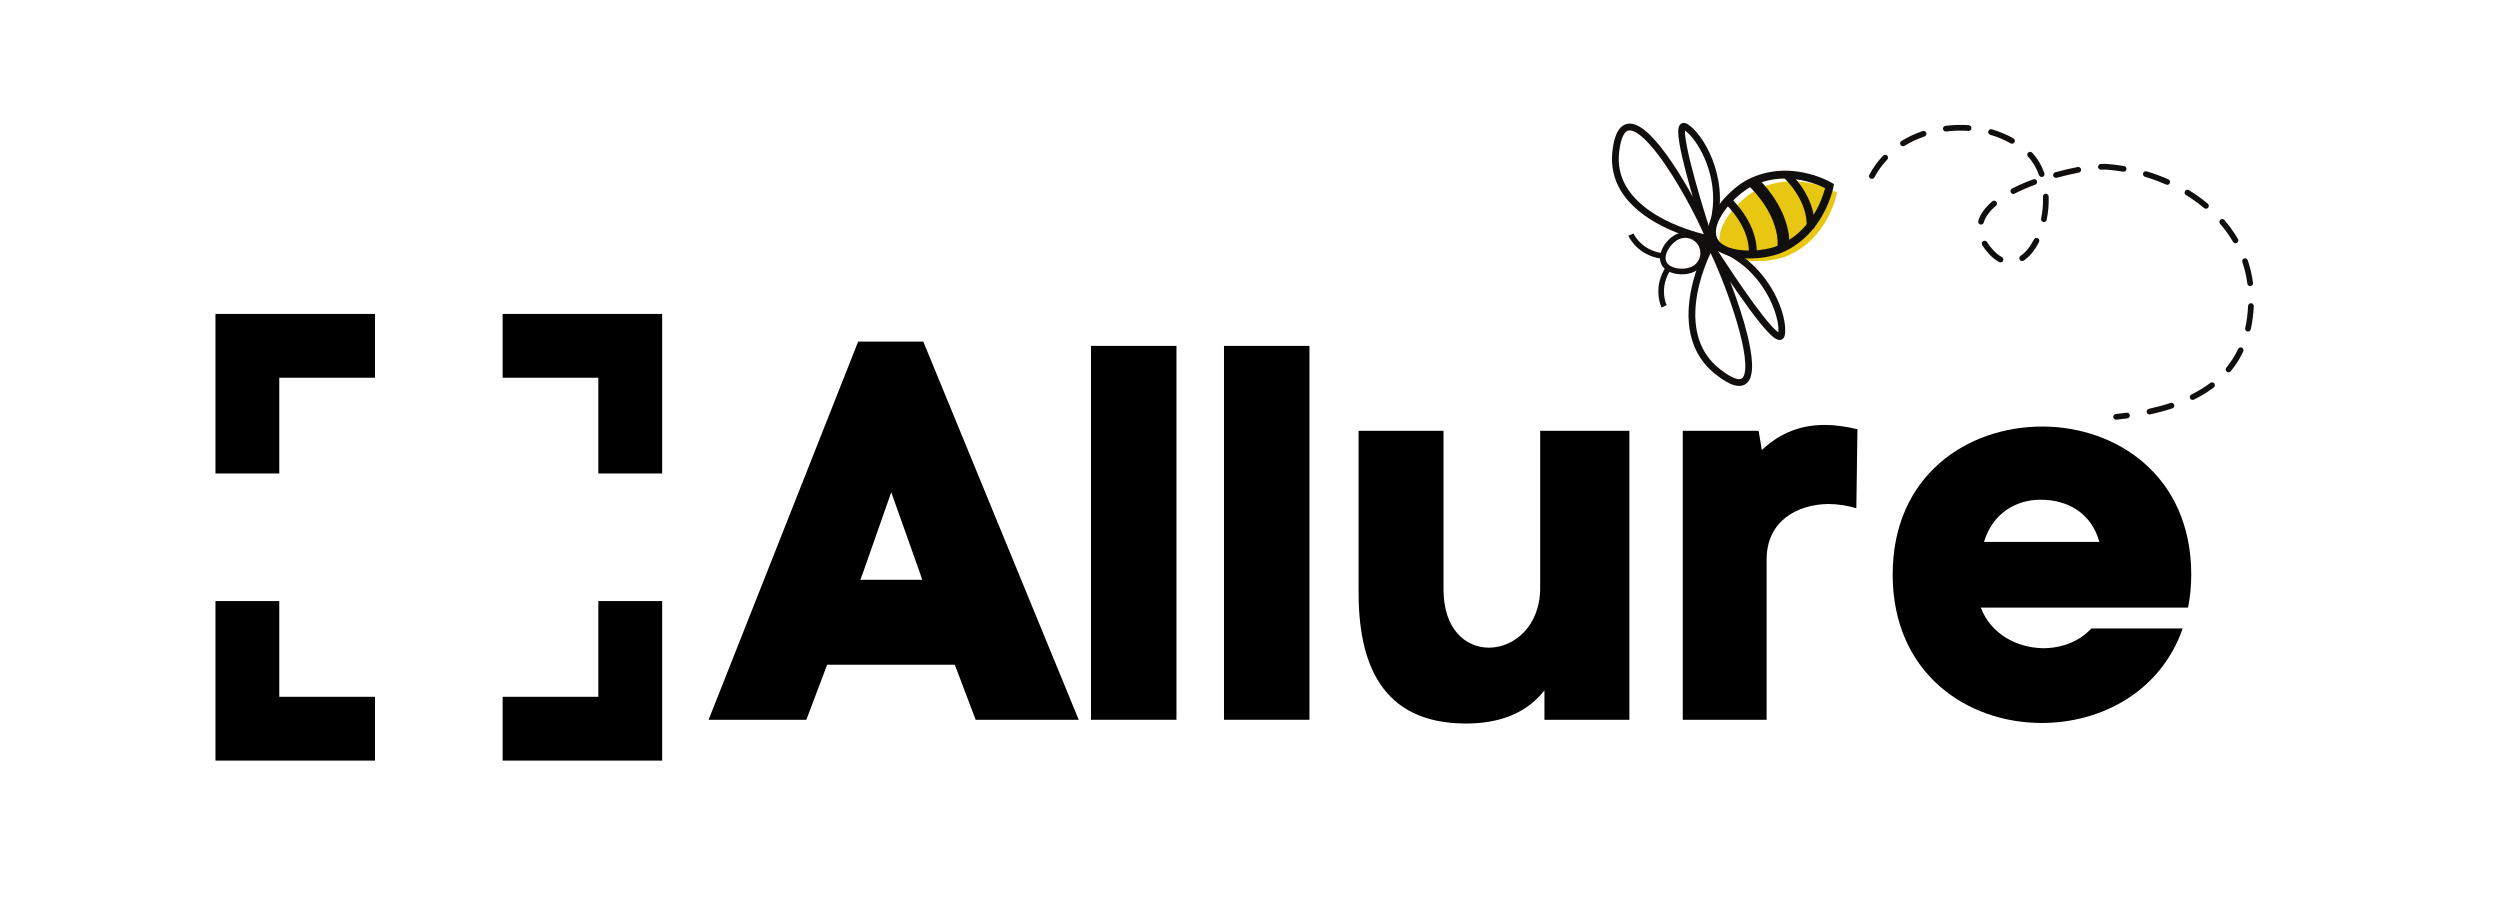 <?xml version="1.0" encoding="UTF-8"?><svg xmlns="http://www.w3.org/2000/svg" xmlns:xlink="http://www.w3.org/1999/xlink" contentScriptType="text/ecmascript" width="375" zoomAndPan="magnify" contentStyleType="text/css" viewBox="0 0 375 135" height="135" preserveAspectRatio="xMidYMid meet" version="1.0"><defs><g><g id="glyph-0-0"><path d="M 23.074 -56.723 L 0.641 0 L 15.301 0 L 18.426 -8.254 L 37.574 -8.254 L 40.699 0 L 56.16 0 L 32.848 -56.723 Z M 28.039 -34.129 L 32.367 -21.953 L 32.688 -20.992 L 23.395 -20.992 L 23.875 -22.273 Z M 28.039 -34.129 "/></g><g id="glyph-0-1"><path d="M 14.742 -56.082 L 1.922 -56.082 L 1.922 0 L 14.742 0 Z M 14.742 -56.082 "/></g><g id="glyph-0-2"><path d="M 30.043 -4.406 L 30.043 0 L 42.781 0 L 42.781 -43.344 L 29.402 -43.344 L 29.402 -19.789 C 29.402 -14.02 25.477 -10.816 21.711 -10.816 C 18.266 -10.816 14.902 -13.539 14.902 -19.547 L 14.902 -43.344 L 2.164 -43.344 L 2.164 -19.469 C 2.082 -8.574 5.527 0.562 18.266 0.562 C 22.754 0.562 27.078 -0.641 30.043 -4.406 Z M 30.043 -4.406 "/></g><g id="glyph-0-3"><path d="M 14.262 -40.461 L 13.781 -43.344 L 2.402 -43.344 L 2.402 0 L 14.98 0 L 14.98 -24.035 C 14.98 -29.883 19.629 -32.289 24.195 -32.367 C 25.637 -32.367 27.16 -32.125 28.441 -31.727 L 28.602 -43.582 C 26.918 -43.984 25.238 -44.227 23.715 -44.227 C 20.191 -44.227 17.066 -43.102 14.262 -40.461 Z M 14.262 -40.461 "/></g><g id="glyph-0-4"><path d="M 45.828 -21.793 C 45.828 -36.613 34.609 -43.984 23.473 -43.984 C 12.18 -43.984 1.043 -36.613 1.043 -21.793 C 1.043 -6.969 12.18 0.48 23.395 0.48 C 32.367 0.48 41.262 -4.246 44.547 -13.699 L 30.844 -13.699 C 29.004 -11.695 26.359 -10.734 23.555 -10.734 C 19.707 -10.816 15.781 -12.82 14.262 -16.824 L 45.348 -16.824 C 45.668 -18.426 45.828 -20.027 45.828 -21.793 Z M 32.047 -26.68 L 14.742 -26.68 C 16.023 -30.926 19.469 -33.008 23.234 -33.008 C 27.32 -33.008 30.844 -31.004 32.047 -26.68 Z M 32.047 -26.68 "/></g></g><clipPath id="clip-0"><path d="M 32.32 47.086 L 99.324 47.086 L 99.324 114.086 L 32.32 114.086 Z M 32.32 47.086 " clip-rule="nonzero"/></clipPath><clipPath id="clip-1"><path d="M 257 27 L 276 27 L 276 40 L 257 40 Z M 257 27 " clip-rule="nonzero"/></clipPath><clipPath id="clip-2"><path d="M 246.059 5.676 L 342.602 30.812 L 330.781 76.203 L 234.238 51.066 Z M 246.059 5.676 " clip-rule="nonzero"/></clipPath><clipPath id="clip-3"><path d="M 246.059 5.676 L 342.602 30.812 L 330.781 76.203 L 234.238 51.066 Z M 246.059 5.676 " clip-rule="nonzero"/></clipPath><clipPath id="clip-4"><path d="M 246.059 5.676 L 342.602 30.812 L 330.781 76.203 L 234.238 51.066 Z M 246.059 5.676 " clip-rule="nonzero"/></clipPath><clipPath id="clip-5"><path d="M 241 18 L 258 18 L 258 37 L 241 37 Z M 241 18 " clip-rule="nonzero"/></clipPath><clipPath id="clip-6"><path d="M 246.059 5.676 L 342.602 30.812 L 330.781 76.203 L 234.238 51.066 Z M 246.059 5.676 " clip-rule="nonzero"/></clipPath><clipPath id="clip-7"><path d="M 246.059 5.676 L 342.602 30.812 L 330.781 76.203 L 234.238 51.066 Z M 246.059 5.676 " clip-rule="nonzero"/></clipPath><clipPath id="clip-8"><path d="M 246.059 5.676 L 342.602 30.812 L 330.781 76.203 L 234.238 51.066 Z M 246.059 5.676 " clip-rule="nonzero"/></clipPath><clipPath id="clip-9"><path d="M 253 36 L 268 36 L 268 58 L 253 58 Z M 253 36 " clip-rule="nonzero"/></clipPath><clipPath id="clip-10"><path d="M 246.059 5.676 L 342.602 30.812 L 330.781 76.203 L 234.238 51.066 Z M 246.059 5.676 " clip-rule="nonzero"/></clipPath><clipPath id="clip-11"><path d="M 246.059 5.676 L 342.602 30.812 L 330.781 76.203 L 234.238 51.066 Z M 246.059 5.676 " clip-rule="nonzero"/></clipPath><clipPath id="clip-12"><path d="M 246.059 5.676 L 342.602 30.812 L 330.781 76.203 L 234.238 51.066 Z M 246.059 5.676 " clip-rule="nonzero"/></clipPath><clipPath id="clip-13"><path d="M 256 25 L 276 25 L 276 39 L 256 39 Z M 256 25 " clip-rule="nonzero"/></clipPath><clipPath id="clip-14"><path d="M 246.059 5.676 L 342.602 30.812 L 330.781 76.203 L 234.238 51.066 Z M 246.059 5.676 " clip-rule="nonzero"/></clipPath><clipPath id="clip-15"><path d="M 246.059 5.676 L 342.602 30.812 L 330.781 76.203 L 234.238 51.066 Z M 246.059 5.676 " clip-rule="nonzero"/></clipPath><clipPath id="clip-16"><path d="M 246.059 5.676 L 342.602 30.812 L 330.781 76.203 L 234.238 51.066 Z M 246.059 5.676 " clip-rule="nonzero"/></clipPath><clipPath id="clip-17"><path d="M 248 34 L 256 34 L 256 42 L 248 42 Z M 248 34 " clip-rule="nonzero"/></clipPath><clipPath id="clip-18"><path d="M 246.059 5.676 L 342.602 30.812 L 330.781 76.203 L 234.238 51.066 Z M 246.059 5.676 " clip-rule="nonzero"/></clipPath><clipPath id="clip-19"><path d="M 246.059 5.676 L 342.602 30.812 L 330.781 76.203 L 234.238 51.066 Z M 246.059 5.676 " clip-rule="nonzero"/></clipPath><clipPath id="clip-20"><path d="M 246.059 5.676 L 342.602 30.812 L 330.781 76.203 L 234.238 51.066 Z M 246.059 5.676 " clip-rule="nonzero"/></clipPath><clipPath id="clip-21"><path d="M 248 39 L 251 39 L 251 47 L 248 47 Z M 248 39 " clip-rule="nonzero"/></clipPath><clipPath id="clip-22"><path d="M 246.059 5.676 L 342.602 30.812 L 330.781 76.203 L 234.238 51.066 Z M 246.059 5.676 " clip-rule="nonzero"/></clipPath><clipPath id="clip-23"><path d="M 246.059 5.676 L 342.602 30.812 L 330.781 76.203 L 234.238 51.066 Z M 246.059 5.676 " clip-rule="nonzero"/></clipPath><clipPath id="clip-24"><path d="M 246.059 5.676 L 342.602 30.812 L 330.781 76.203 L 234.238 51.066 Z M 246.059 5.676 " clip-rule="nonzero"/></clipPath><clipPath id="clip-25"><path d="M 244 35 L 250 35 L 250 39 L 244 39 Z M 244 35 " clip-rule="nonzero"/></clipPath><clipPath id="clip-26"><path d="M 246.059 5.676 L 342.602 30.812 L 330.781 76.203 L 234.238 51.066 Z M 246.059 5.676 " clip-rule="nonzero"/></clipPath><clipPath id="clip-27"><path d="M 246.059 5.676 L 342.602 30.812 L 330.781 76.203 L 234.238 51.066 Z M 246.059 5.676 " clip-rule="nonzero"/></clipPath><clipPath id="clip-28"><path d="M 246.059 5.676 L 342.602 30.812 L 330.781 76.203 L 234.238 51.066 Z M 246.059 5.676 " clip-rule="nonzero"/></clipPath><clipPath id="clip-29"><path d="M 255 35 L 258 35 L 258 38 L 255 38 Z M 255 35 " clip-rule="nonzero"/></clipPath><clipPath id="clip-30"><path d="M 246.059 5.676 L 342.602 30.812 L 330.781 76.203 L 234.238 51.066 Z M 246.059 5.676 " clip-rule="nonzero"/></clipPath><clipPath id="clip-31"><path d="M 246.059 5.676 L 342.602 30.812 L 330.781 76.203 L 234.238 51.066 Z M 246.059 5.676 " clip-rule="nonzero"/></clipPath><clipPath id="clip-32"><path d="M 246.059 5.676 L 342.602 30.812 L 330.781 76.203 L 234.238 51.066 Z M 246.059 5.676 " clip-rule="nonzero"/></clipPath><clipPath id="clip-33"><path d="M 258 29 L 264 29 L 264 39 L 258 39 Z M 258 29 " clip-rule="nonzero"/></clipPath><clipPath id="clip-34"><path d="M 246.059 5.676 L 342.602 30.812 L 330.781 76.203 L 234.238 51.066 Z M 246.059 5.676 " clip-rule="nonzero"/></clipPath><clipPath id="clip-35"><path d="M 246.059 5.676 L 342.602 30.812 L 330.781 76.203 L 234.238 51.066 Z M 246.059 5.676 " clip-rule="nonzero"/></clipPath><clipPath id="clip-36"><path d="M 246.059 5.676 L 342.602 30.812 L 330.781 76.203 L 234.238 51.066 Z M 246.059 5.676 " clip-rule="nonzero"/></clipPath><clipPath id="clip-37"><path d="M 267 25 L 273 25 L 273 35 L 267 35 Z M 267 25 " clip-rule="nonzero"/></clipPath><clipPath id="clip-38"><path d="M 246.059 5.676 L 342.602 30.812 L 330.781 76.203 L 234.238 51.066 Z M 246.059 5.676 " clip-rule="nonzero"/></clipPath><clipPath id="clip-39"><path d="M 246.059 5.676 L 342.602 30.812 L 330.781 76.203 L 234.238 51.066 Z M 246.059 5.676 " clip-rule="nonzero"/></clipPath><clipPath id="clip-40"><path d="M 246.059 5.676 L 342.602 30.812 L 330.781 76.203 L 234.238 51.066 Z M 246.059 5.676 " clip-rule="nonzero"/></clipPath><clipPath id="clip-41"><path d="M 262 26 L 269 26 L 269 38 L 262 38 Z M 262 26 " clip-rule="nonzero"/></clipPath><clipPath id="clip-42"><path d="M 246.059 5.676 L 342.602 30.812 L 330.781 76.203 L 234.238 51.066 Z M 246.059 5.676 " clip-rule="nonzero"/></clipPath><clipPath id="clip-43"><path d="M 246.059 5.676 L 342.602 30.812 L 330.781 76.203 L 234.238 51.066 Z M 246.059 5.676 " clip-rule="nonzero"/></clipPath><clipPath id="clip-44"><path d="M 246.059 5.676 L 342.602 30.812 L 330.781 76.203 L 234.238 51.066 Z M 246.059 5.676 " clip-rule="nonzero"/></clipPath><clipPath id="clip-45"><path d="M 280 18 L 339 18 L 339 63 L 280 63 Z M 280 18 " clip-rule="nonzero"/></clipPath><clipPath id="clip-46"><path d="M 246.059 5.676 L 342.602 30.812 L 330.781 76.203 L 234.238 51.066 Z M 246.059 5.676 " clip-rule="nonzero"/></clipPath><clipPath id="clip-47"><path d="M 246.059 5.676 L 342.602 30.812 L 330.781 76.203 L 234.238 51.066 Z M 246.059 5.676 " clip-rule="nonzero"/></clipPath><clipPath id="clip-48"><path d="M 246.059 5.676 L 342.602 30.812 L 330.781 76.203 L 234.238 51.066 Z M 246.059 5.676 " clip-rule="nonzero"/></clipPath></defs><g clip-path="url(#clip-0)"><path fill="rgb(0%, 0%, 0%)" d="M 41.891 90.156 L 32.32 90.156 L 32.32 114.086 L 56.25 114.086 L 56.25 104.516 L 41.891 104.516 Z M 32.32 71.016 L 41.891 71.016 L 41.891 56.656 L 56.25 56.656 L 56.25 47.086 L 32.32 47.086 Z M 89.75 104.516 L 75.395 104.516 L 75.395 114.086 L 99.324 114.086 L 99.324 90.156 L 89.75 90.156 Z M 75.395 47.086 L 75.395 56.656 L 89.75 56.656 L 89.75 71.016 L 99.324 71.016 L 99.324 47.086 Z M 75.395 47.086 " fill-opacity="1" fill-rule="nonzero"/></g><g clip-path="url(#clip-1)"><g clip-path="url(#clip-2)"><g clip-path="url(#clip-3)"><g clip-path="url(#clip-4)"><path fill="rgb(90.59%, 78.04%, 7.059%)" d="M 268.07 38.391 C 265.289 39.551 259.414 39.707 258.152 36.977 C 256.883 34.242 260.816 29.879 263.488 28.492 C 269.566 25.348 275.555 28.914 275.555 28.914 C 275.555 28.914 274.297 35.801 268.07 38.391 " fill-opacity="1" fill-rule="nonzero"/></g></g></g></g><g clip-path="url(#clip-5)"><g clip-path="url(#clip-6)"><g clip-path="url(#clip-7)"><g clip-path="url(#clip-8)"><path fill="rgb(6.27%, 5.879%, 5.099%)" d="M 255.812 35.699 L 255.914 35.199 L 255.863 35.191 C 255.766 35.168 255.512 35.113 255.141 35.016 C 253.656 34.633 250.305 33.598 247.488 31.641 C 246.078 30.66 244.809 29.457 243.953 28.008 C 243.098 26.559 242.645 24.867 242.867 22.832 C 242.934 22.227 243.023 21.715 243.137 21.289 C 243.348 20.465 243.641 19.988 243.902 19.77 C 244.035 19.656 244.156 19.602 244.297 19.574 C 244.434 19.551 244.594 19.555 244.789 19.605 C 245.125 19.691 245.555 19.922 246.023 20.293 C 246.844 20.934 247.781 21.973 248.734 23.227 C 251.59 27 254.578 32.707 255.816 35.676 L 256.77 35.32 C 256.766 35.32 256.695 35.105 256.574 34.719 C 256.141 33.371 255.062 29.961 254.164 26.652 C 253.711 25 253.305 23.371 253.047 22.043 C 252.914 21.383 252.824 20.793 252.777 20.328 C 252.754 20.094 252.746 19.891 252.746 19.727 C 252.75 19.562 252.766 19.438 252.785 19.375 L 252.793 19.344 L 252.797 19.332 L 252.68 19.273 L 252.777 19.363 L 252.797 19.332 L 252.68 19.273 L 252.777 19.363 L 252.57 19.176 L 252.645 19.441 C 252.699 19.426 252.754 19.391 252.777 19.363 L 252.57 19.176 L 252.645 19.441 L 252.582 19.223 L 252.523 19.445 C 252.539 19.449 252.586 19.457 252.645 19.441 L 252.582 19.223 L 252.523 19.445 L 252.543 19.375 L 252.52 19.445 L 252.523 19.445 L 252.543 19.375 L 252.52 19.445 L 252.535 19.453 C 252.738 19.562 252.996 19.754 253.277 20.027 C 254.262 20.977 255.477 22.848 256.23 25.184 C 256.988 27.523 257.293 30.328 256.543 33.203 C 256.363 33.891 256.125 34.582 255.82 35.273 L 256.285 35.48 L 256.07 35.02 L 255.598 35.238 L 255.812 35.699 L 255.914 35.199 L 255.812 35.699 L 256.027 36.16 L 256.672 35.863 L 256.75 35.688 C 257.078 34.945 257.336 34.199 257.527 33.461 C 258.453 29.914 257.883 26.504 256.828 23.836 C 256.297 22.504 255.645 21.352 254.977 20.453 C 254.648 20.004 254.312 19.613 253.984 19.297 C 253.656 18.977 253.336 18.727 253.02 18.555 C 252.945 18.516 252.867 18.484 252.781 18.461 C 252.68 18.434 252.559 18.426 252.434 18.449 C 252.246 18.48 252.078 18.602 251.98 18.73 C 251.883 18.859 251.836 18.988 251.797 19.121 C 251.746 19.332 251.73 19.551 251.73 19.805 C 251.734 20.277 251.805 20.859 251.918 21.535 C 252.316 23.895 253.289 27.402 254.156 30.344 C 255.027 33.281 255.801 35.637 255.801 35.641 L 256.285 35.48 L 256.754 35.285 C 255.781 32.949 253.809 29.074 251.629 25.641 C 250.539 23.926 249.395 22.32 248.285 21.07 C 247.73 20.445 247.188 19.91 246.648 19.488 C 246.113 19.07 245.586 18.762 245.047 18.621 C 244.734 18.539 244.418 18.516 244.105 18.574 C 243.637 18.66 243.211 18.945 242.895 19.363 C 242.574 19.781 242.336 20.332 242.152 21.035 C 242.023 21.52 241.926 22.078 241.855 22.719 C 241.605 24.969 242.121 26.91 243.078 28.527 C 244.512 30.953 246.898 32.656 249.195 33.844 C 251.496 35.031 253.723 35.699 254.887 36 C 255.398 36.133 255.703 36.195 255.711 36.199 L 255.875 36.23 L 256.027 36.16 L 255.812 35.699 " fill-opacity="1" fill-rule="nonzero"/></g></g></g></g><g clip-path="url(#clip-9)"><g clip-path="url(#clip-10)"><g clip-path="url(#clip-11)"><g clip-path="url(#clip-12)"><path fill="rgb(6.27%, 5.879%, 5.099%)" d="M 256.453 37.086 L 256.008 36.844 C 255.992 36.867 254.773 39.117 253.965 42.211 C 253.418 44.32 253.059 46.82 253.426 49.293 C 253.793 51.762 254.91 54.219 257.285 56.105 C 258.457 57.039 259.395 57.586 260.207 57.801 C 260.504 57.875 260.789 57.91 261.066 57.883 C 261.473 57.848 261.852 57.664 262.117 57.375 C 262.387 57.09 262.555 56.73 262.656 56.328 C 262.797 55.793 262.832 55.176 262.805 54.477 C 262.75 53.254 262.488 51.789 262.102 50.207 C 260.93 45.465 258.617 39.68 257.172 36.844 L 256.719 37.078 L 256.289 37.352 C 256.293 37.355 258.34 40.578 260.633 43.875 C 261.781 45.523 262.988 47.188 264.043 48.484 C 264.57 49.133 265.055 49.688 265.488 50.109 C 265.703 50.324 265.906 50.5 266.098 50.645 C 266.293 50.785 266.477 50.898 266.703 50.961 C 266.793 50.984 266.891 50.996 267 50.988 C 267.164 50.98 267.352 50.902 267.473 50.773 C 267.598 50.648 267.664 50.5 267.699 50.363 L 267.711 50.309 C 267.793 49.918 267.805 49.465 267.762 48.949 C 267.602 47.152 266.738 44.578 265.012 42.145 C 263.289 39.715 260.688 37.438 257.066 36.379 L 256.883 36.324 L 256.086 36.695 L 256.008 36.844 L 256.453 37.086 L 256.668 37.547 L 257.141 37.328 L 256.926 36.867 L 256.781 37.355 C 260.621 38.48 263.234 41.078 264.828 43.719 C 265.625 45.035 266.164 46.363 266.465 47.504 C 266.617 48.07 266.711 48.59 266.75 49.035 C 266.789 49.48 266.77 49.852 266.715 50.098 L 266.715 50.094 L 266.711 50.113 L 266.754 50.125 L 266.715 50.105 L 266.711 50.113 L 266.754 50.125 L 266.715 50.105 L 266.941 50.219 L 266.852 49.992 C 266.777 50.016 266.719 50.086 266.715 50.105 L 266.941 50.219 L 266.852 49.992 L 266.941 50.219 L 266.941 49.973 L 266.852 49.992 L 266.941 50.219 L 266.941 49.973 L 266.938 50.109 L 266.957 49.977 L 266.941 49.973 L 266.938 50.109 L 266.957 49.977 L 266.953 50.023 L 266.961 49.977 L 266.957 49.977 L 266.953 50.023 L 266.961 49.977 C 266.945 49.973 266.836 49.926 266.699 49.824 C 266.441 49.633 266.07 49.273 265.648 48.805 C 264.164 47.148 262.023 44.137 260.273 41.551 C 259.398 40.258 258.617 39.07 258.055 38.207 C 257.773 37.777 257.547 37.426 257.391 37.18 C 257.234 36.938 257.148 36.805 257.148 36.805 L 256.266 37.309 C 257.328 39.391 258.93 43.246 260.129 47.008 C 260.73 48.887 261.23 50.75 261.523 52.348 C 261.668 53.148 261.762 53.883 261.785 54.52 C 261.816 55.152 261.773 55.688 261.672 56.07 C 261.625 56.266 261.559 56.418 261.488 56.535 C 261.379 56.703 261.277 56.785 261.137 56.836 C 260.992 56.883 260.777 56.898 260.461 56.816 C 259.891 56.668 259.027 56.199 257.918 55.309 C 255.766 53.59 254.777 51.422 254.434 49.145 C 254.09 46.867 254.422 44.488 254.949 42.469 C 255.336 40.984 255.828 39.691 256.219 38.773 C 256.414 38.316 256.59 37.953 256.711 37.703 C 256.77 37.578 256.82 37.484 256.852 37.422 L 256.891 37.348 L 256.898 37.328 L 256.453 37.086 L 256.668 37.547 L 256.453 37.086 " fill-opacity="1" fill-rule="nonzero"/></g></g></g></g><g clip-path="url(#clip-13)"><g clip-path="url(#clip-14)"><g clip-path="url(#clip-15)"><g clip-path="url(#clip-16)"><path fill="rgb(6.27%, 5.879%, 5.099%)" d="M 266.953 37.387 L 266.723 36.84 C 265.906 37.184 264.73 37.449 263.496 37.543 C 262.262 37.641 260.969 37.574 259.906 37.297 C 259.324 37.145 258.812 36.934 258.418 36.668 C 258.02 36.402 257.742 36.094 257.57 35.727 C 257.457 35.477 257.395 35.207 257.383 34.91 C 257.371 34.613 257.41 34.293 257.5 33.949 C 257.781 32.859 258.582 31.598 259.566 30.512 C 260.547 29.422 261.711 28.496 262.645 28.016 C 264.203 27.207 265.75 26.867 267.191 26.797 C 268.633 26.73 269.965 26.934 271.07 27.223 C 272.008 27.469 272.781 27.77 273.316 28.012 C 273.586 28.133 273.793 28.238 273.934 28.309 C 274.004 28.348 274.055 28.375 274.09 28.395 L 274.125 28.414 L 274.133 28.422 L 274.137 28.422 L 274.438 27.914 L 273.855 27.809 C 273.852 27.836 273.816 27.996 273.75 28.254 C 273.551 29.027 273.031 30.676 271.941 32.371 C 270.848 34.07 269.199 35.812 266.727 36.84 L 267.176 37.934 C 269.926 36.793 271.754 34.855 272.934 33.012 C 274.117 31.164 274.672 29.406 274.895 28.555 C 274.98 28.227 275.016 28.031 275.02 28.02 L 275.094 27.613 L 274.738 27.406 C 274.707 27.387 273.398 26.609 271.367 26.078 C 270.172 25.766 268.723 25.543 267.137 25.617 C 265.551 25.695 263.824 26.074 262.102 26.965 C 260.996 27.543 259.762 28.535 258.688 29.719 C 257.621 30.902 256.719 32.27 256.355 33.652 C 256.242 34.086 256.184 34.523 256.199 34.957 C 256.215 35.391 256.309 35.82 256.496 36.223 C 256.773 36.816 257.227 37.293 257.762 37.652 C 258.301 38.012 258.93 38.262 259.605 38.441 C 260.848 38.762 262.25 38.828 263.59 38.723 C 264.93 38.617 266.199 38.34 267.18 37.934 L 266.953 37.387 " fill-opacity="1" fill-rule="nonzero"/></g></g></g></g><g clip-path="url(#clip-17)"><g clip-path="url(#clip-18)"><g clip-path="url(#clip-19)"><g clip-path="url(#clip-20)"><path fill="rgb(6.27%, 5.879%, 5.099%)" d="M 253.918 40.395 L 253.738 40.012 C 253.094 40.316 252.078 40.395 251.27 40.18 C 250.953 40.098 250.668 39.977 250.445 39.816 C 250.223 39.66 250.059 39.477 249.953 39.258 C 249.816 38.957 249.801 38.594 249.906 38.188 C 250.023 37.734 250.297 37.242 250.652 36.828 C 251.004 36.41 251.434 36.07 251.832 35.887 C 252.328 35.656 252.863 35.621 253.355 35.75 C 253.992 35.914 254.547 36.352 254.844 36.992 C 255.078 37.492 255.109 38.027 254.984 38.52 C 254.816 39.156 254.383 39.715 253.738 40.012 L 253.918 40.395 L 254.094 40.777 C 254.973 40.371 255.574 39.602 255.801 38.734 C 255.977 38.059 255.93 37.32 255.613 36.641 C 255.207 35.758 254.438 35.156 253.57 34.93 C 252.895 34.758 252.156 34.805 251.477 35.121 C 250.938 35.371 250.426 35.785 250.008 36.281 C 249.586 36.777 249.25 37.363 249.09 37.977 C 248.949 38.516 248.945 39.09 249.188 39.613 C 249.363 39.988 249.637 40.285 249.961 40.512 C 250.285 40.738 250.66 40.895 251.055 40.996 C 252.07 41.258 253.219 41.18 254.094 40.777 L 253.918 40.395 " fill-opacity="1" fill-rule="nonzero"/></g></g></g></g><g clip-path="url(#clip-21)"><g clip-path="url(#clip-22)"><g clip-path="url(#clip-23)"><g clip-path="url(#clip-24)"><path fill="rgb(6.27%, 5.879%, 5.099%)" d="M 249.996 45.758 L 249.977 45.766 L 249.996 45.758 L 249.977 45.766 L 249.996 45.758 C 249.984 45.734 249.801 45.352 249.688 44.738 C 249.57 44.121 249.523 43.277 249.773 42.309 C 249.926 41.723 250.188 41.094 250.617 40.438 L 249.91 39.973 C 249.434 40.707 249.133 41.426 248.957 42.098 C 248.66 43.242 248.727 44.246 248.871 44.961 C 249.012 45.68 249.23 46.113 249.242 46.141 L 249.996 45.758 " fill-opacity="1" fill-rule="nonzero"/></g></g></g></g><g clip-path="url(#clip-25)"><g clip-path="url(#clip-26)"><g clip-path="url(#clip-27)"><g clip-path="url(#clip-28)"><path fill="rgb(6.27%, 5.879%, 5.099%)" d="M 249.488 37.992 C 249.176 37.953 248.887 37.898 248.617 37.828 C 247.25 37.473 246.359 36.766 245.797 36.145 C 245.516 35.836 245.324 35.547 245.199 35.34 C 245.137 35.238 245.094 35.152 245.066 35.098 L 245.035 35.039 L 245.031 35.023 L 244.25 35.352 C 244.266 35.383 244.523 35.996 245.172 36.711 C 245.816 37.426 246.855 38.242 248.402 38.645 C 248.711 38.727 249.035 38.789 249.383 38.832 L 249.488 37.992 " fill-opacity="1" fill-rule="nonzero"/></g></g></g></g><g clip-path="url(#clip-29)"><g clip-path="url(#clip-30)"><g clip-path="url(#clip-31)"><g clip-path="url(#clip-32)"><path fill="rgb(6.27%, 5.879%, 5.099%)" d="M 256.43 37.098 C 255.941 37.32 255.398 37.188 255.219 36.797 C 255.035 36.406 255.285 35.902 255.773 35.676 C 256.262 35.453 256.801 35.586 256.984 35.98 C 257.164 36.371 256.918 36.871 256.43 37.098 " fill-opacity="1" fill-rule="nonzero"/></g></g></g></g><g clip-path="url(#clip-33)"><g clip-path="url(#clip-34)"><g clip-path="url(#clip-35)"><g clip-path="url(#clip-36)"><path fill="rgb(6.27%, 5.879%, 5.099%)" d="M 263.469 38.27 C 263.477 38.207 263.645 37.18 263.23 35.598 C 262.824 34.02 261.832 31.891 259.578 29.656 L 258.746 30.496 C 260.855 32.59 261.727 34.512 262.086 35.895 C 262.27 36.586 262.32 37.148 262.328 37.527 C 262.328 37.715 262.324 37.859 262.316 37.953 C 262.312 38 262.309 38.035 262.305 38.055 L 262.301 38.074 L 262.621 38.125 L 262.305 38.07 L 262.301 38.074 L 262.621 38.125 L 262.305 38.07 L 263.469 38.27 " fill-opacity="1" fill-rule="nonzero"/></g></g></g></g><g clip-path="url(#clip-37)"><g clip-path="url(#clip-38)"><g clip-path="url(#clip-39)"><g clip-path="url(#clip-40)"><path fill="rgb(6.27%, 5.879%, 5.099%)" d="M 272.145 34.25 C 272.152 34.188 272.32 33.16 271.906 31.578 C 271.496 30 270.508 27.871 268.254 25.641 L 267.422 26.48 C 269.531 28.57 270.402 30.492 270.762 31.875 C 270.941 32.57 270.992 33.129 271 33.508 C 271.004 33.695 271 33.844 270.992 33.934 C 270.988 33.98 270.98 34.016 270.98 34.035 L 270.977 34.055 L 271.297 34.105 L 270.98 34.055 L 270.977 34.055 L 271.297 34.105 L 270.98 34.055 L 272.145 34.25 " fill-opacity="1" fill-rule="nonzero"/></g></g></g></g><g clip-path="url(#clip-41)"><g clip-path="url(#clip-42)"><g clip-path="url(#clip-43)"><g clip-path="url(#clip-44)"><path fill="rgb(6.27%, 5.879%, 5.099%)" d="M 268.363 37.297 C 268.383 37.203 268.582 35.918 268.07 33.953 C 267.562 31.988 266.332 29.352 263.547 26.594 L 262.297 27.852 C 264.867 30.402 265.918 32.727 266.355 34.398 C 266.574 35.234 266.633 35.91 266.645 36.363 C 266.648 36.59 266.641 36.762 266.633 36.871 C 266.625 36.922 266.621 36.961 266.617 36.984 L 266.617 37.008 L 267.168 37.094 L 266.617 37 L 266.617 37.008 L 267.168 37.094 L 266.617 37 L 268.363 37.297 " fill-opacity="1" fill-rule="nonzero"/></g></g></g></g><g clip-path="url(#clip-45)"><g clip-path="url(#clip-46)"><g clip-path="url(#clip-47)"><g clip-path="url(#clip-48)"><path fill="rgb(6.27%, 5.879%, 5.099%)" d="M 281.16 26.609 C 281.68 25.617 282.332 24.727 283.086 23.941 C 283.254 23.77 283.246 23.5 283.078 23.336 C 282.906 23.172 282.633 23.176 282.473 23.348 C 281.66 24.191 280.961 25.145 280.402 26.211 C 280.289 26.418 280.371 26.676 280.582 26.789 C 280.789 26.898 281.047 26.816 281.16 26.609 Z M 285.668 21.875 C 286.605 21.301 287.617 20.832 288.676 20.469 C 288.902 20.395 289.02 20.148 288.945 19.926 C 288.871 19.703 288.625 19.582 288.402 19.66 C 287.285 20.039 286.215 20.535 285.223 21.145 C 285.02 21.27 284.957 21.535 285.082 21.734 C 285.203 21.938 285.465 22 285.668 21.875 Z M 291.926 19.723 C 293.031 19.586 294.148 19.555 295.258 19.637 C 295.492 19.652 295.699 19.477 295.715 19.238 C 295.734 19.004 295.555 18.797 295.32 18.781 C 294.156 18.695 292.977 18.73 291.82 18.875 C 291.586 18.902 291.418 19.117 291.445 19.352 C 291.477 19.59 291.691 19.754 291.926 19.723 Z M 298.535 20.219 C 299.605 20.527 300.633 20.957 301.59 21.504 C 301.797 21.621 302.059 21.547 302.176 21.344 C 302.293 21.137 302.219 20.875 302.016 20.758 C 300.996 20.18 299.906 19.727 298.773 19.395 C 298.547 19.328 298.309 19.461 298.242 19.688 C 298.176 19.914 298.309 20.152 298.535 20.219 Z M 304.203 23.496 C 304.941 24.285 305.48 25.23 305.848 26.266 C 305.93 26.488 306.172 26.605 306.395 26.527 C 306.617 26.449 306.734 26.203 306.656 25.98 C 306.254 24.848 305.656 23.797 304.828 22.91 C 304.664 22.738 304.395 22.727 304.223 22.891 C 304.047 23.051 304.039 23.324 304.203 23.496 Z M 306.441 29.496 C 306.484 30.605 306.387 31.73 306.164 32.797 C 306.117 33.027 306.266 33.254 306.496 33.301 C 306.727 33.352 306.957 33.203 307.004 32.969 C 307.238 31.84 307.344 30.648 307.297 29.461 C 307.289 29.227 307.09 29.043 306.852 29.051 C 306.617 29.059 306.434 29.258 306.441 29.496 Z M 305.09 35.918 C 304.531 37.012 303.828 37.879 303.082 38.375 C 302.887 38.508 302.832 38.773 302.965 38.969 C 303.098 39.164 303.359 39.219 303.559 39.086 C 304.473 38.473 305.242 37.496 305.852 36.309 C 305.961 36.098 305.875 35.84 305.668 35.73 C 305.457 35.625 305.199 35.707 305.09 35.918 Z M 300.281 38.555 C 299.859 38.336 299.418 37.992 298.961 37.496 C 298.586 37.09 298.289 36.695 298.059 36.316 C 297.938 36.113 297.672 36.047 297.473 36.168 C 297.27 36.293 297.203 36.555 297.328 36.758 C 297.59 37.195 297.926 37.633 298.336 38.078 C 298.84 38.629 299.359 39.035 299.883 39.312 C 300.094 39.422 300.352 39.344 300.465 39.133 C 300.57 38.922 300.492 38.664 300.281 38.555 Z M 297.562 33.379 C 297.82 32.5 298.465 31.648 299.402 30.852 C 299.582 30.699 299.605 30.43 299.449 30.25 C 299.297 30.07 299.027 30.047 298.848 30.199 C 297.832 31.062 297.066 32.035 296.742 33.141 C 296.676 33.367 296.805 33.602 297.031 33.672 C 297.258 33.738 297.496 33.605 297.562 33.379 Z M 302.191 29.047 C 303.148 28.551 304.203 28.098 305.285 27.699 C 305.508 27.617 305.621 27.371 305.539 27.148 C 305.453 26.926 305.211 26.812 304.988 26.895 C 303.879 27.309 302.797 27.77 301.797 28.285 C 301.586 28.395 301.508 28.652 301.613 28.859 C 301.723 29.07 301.98 29.152 302.191 29.047 Z M 308.512 26.664 C 309.664 26.348 310.789 26.09 311.82 25.891 C 312.051 25.848 312.203 25.625 312.16 25.391 C 312.117 25.16 311.891 25.008 311.66 25.051 C 310.605 25.254 309.461 25.516 308.289 25.84 C 308.059 25.902 307.926 26.137 307.988 26.363 C 308.051 26.594 308.285 26.727 308.512 26.664 Z M 315.16 25.449 C 315.52 25.43 315.82 25.434 316.051 25.449 C 316.863 25.516 317.672 25.617 318.473 25.754 C 318.707 25.793 318.926 25.637 318.965 25.402 C 319.008 25.168 318.848 24.949 318.617 24.91 C 317.789 24.77 316.957 24.664 316.117 24.598 C 315.836 24.574 315.5 24.574 315.117 24.594 C 314.883 24.605 314.699 24.809 314.711 25.043 C 314.723 25.277 314.922 25.461 315.16 25.449 Z M 321.754 26.523 C 322.836 26.844 323.895 27.234 324.914 27.688 C 325.129 27.785 325.383 27.684 325.477 27.469 C 325.574 27.254 325.477 27 325.262 26.906 C 324.207 26.438 323.117 26.035 322 25.699 C 321.773 25.633 321.535 25.762 321.465 25.988 C 321.398 26.215 321.527 26.453 321.754 26.523 Z M 327.891 29.25 C 328.859 29.844 329.77 30.5 330.621 31.211 C 330.801 31.363 331.07 31.34 331.223 31.16 C 331.375 30.977 331.352 30.707 331.172 30.555 C 330.285 29.816 329.34 29.137 328.34 28.523 C 328.141 28.398 327.875 28.461 327.754 28.664 C 327.629 28.863 327.691 29.129 327.891 29.25 Z M 333.008 33.562 C 333.742 34.41 334.395 35.316 334.953 36.277 C 335.074 36.48 335.336 36.551 335.539 36.43 C 335.742 36.312 335.812 36.051 335.691 35.844 C 335.105 34.84 334.422 33.891 333.656 33 C 333.504 32.824 333.234 32.801 333.055 32.957 C 332.875 33.109 332.855 33.383 333.008 33.562 Z M 336.348 39.305 C 336.703 40.344 336.961 41.422 337.102 42.547 C 337.133 42.781 337.348 42.945 337.582 42.918 C 337.816 42.887 337.98 42.672 337.953 42.438 C 337.801 41.258 337.531 40.117 337.156 39.027 C 337.078 38.801 336.836 38.684 336.613 38.762 C 336.387 38.84 336.27 39.082 336.348 39.305 Z M 337.211 45.891 C 337.156 47.078 337.012 48.18 336.781 49.211 C 336.73 49.438 336.875 49.668 337.105 49.723 C 337.336 49.773 337.562 49.625 337.617 49.395 C 337.859 48.316 338.008 47.16 338.066 45.93 C 338.078 45.695 337.898 45.492 337.66 45.48 C 337.422 45.473 337.223 45.652 337.211 45.891 Z M 335.715 52.355 C 335.234 53.379 334.641 54.305 333.945 55.148 C 333.797 55.332 333.824 55.602 334.004 55.75 C 334.188 55.902 334.457 55.875 334.609 55.691 C 335.344 54.797 335.977 53.809 336.488 52.719 C 336.59 52.504 336.5 52.25 336.285 52.148 C 336.07 52.047 335.816 52.141 335.715 52.355 Z M 331.547 57.438 C 330.688 58.09 329.738 58.668 328.703 59.18 C 328.492 59.285 328.402 59.543 328.508 59.754 C 328.613 59.965 328.871 60.051 329.082 59.945 C 330.16 59.414 331.156 58.809 332.066 58.121 C 332.254 57.977 332.289 57.707 332.148 57.52 C 332.008 57.332 331.738 57.293 331.547 57.438 Z M 325.59 60.441 C 324.559 60.781 323.469 61.074 322.328 61.32 C 322.098 61.371 321.949 61.602 322 61.832 C 322.051 62.062 322.277 62.207 322.508 62.156 C 323.676 61.906 324.793 61.605 325.855 61.254 C 326.082 61.184 326.203 60.941 326.129 60.715 C 326.055 60.488 325.812 60.367 325.59 60.441 Z M 318.988 61.906 C 318.457 61.977 317.918 62.043 317.367 62.102 C 317.133 62.125 316.965 62.336 316.988 62.57 C 317.012 62.805 317.223 62.977 317.457 62.953 C 318.016 62.895 318.562 62.828 319.105 62.754 C 319.34 62.723 319.504 62.504 319.469 62.27 C 319.441 62.035 319.223 61.871 318.988 61.906 " fill-opacity="1" fill-rule="nonzero"/></g></g></g></g><g fill="rgb(0%, 0%, 0%)" fill-opacity="1"><use x="105.649" y="107.966" xmlns:xlink="http://www.w3.org/1999/xlink" xlink:href="#glyph-0-0" xlink:type="simple" xlink:actuate="onLoad" xlink:show="embed"/></g><g fill="rgb(0%, 0%, 0%)" fill-opacity="1"><use x="161.728" y="107.966" xmlns:xlink="http://www.w3.org/1999/xlink" xlink:href="#glyph-0-1" xlink:type="simple" xlink:actuate="onLoad" xlink:show="embed"/></g><g fill="rgb(0%, 0%, 0%)" fill-opacity="1"><use x="181.676" y="107.966" xmlns:xlink="http://www.w3.org/1999/xlink" xlink:href="#glyph-0-1" xlink:type="simple" xlink:actuate="onLoad" xlink:show="embed"/></g><g fill="rgb(0%, 0%, 0%)" fill-opacity="1"><use x="201.624" y="107.966" xmlns:xlink="http://www.w3.org/1999/xlink" xlink:href="#glyph-0-2" xlink:type="simple" xlink:actuate="onLoad" xlink:show="embed"/></g><g fill="rgb(0%, 0%, 0%)" fill-opacity="1"><use x="250.012" y="107.966" xmlns:xlink="http://www.w3.org/1999/xlink" xlink:href="#glyph-0-3" xlink:type="simple" xlink:actuate="onLoad" xlink:show="embed"/></g><g fill="rgb(0%, 0%, 0%)" fill-opacity="1"><use x="282.858" y="107.966" xmlns:xlink="http://www.w3.org/1999/xlink" xlink:href="#glyph-0-4" xlink:type="simple" xlink:actuate="onLoad" xlink:show="embed"/></g></svg>